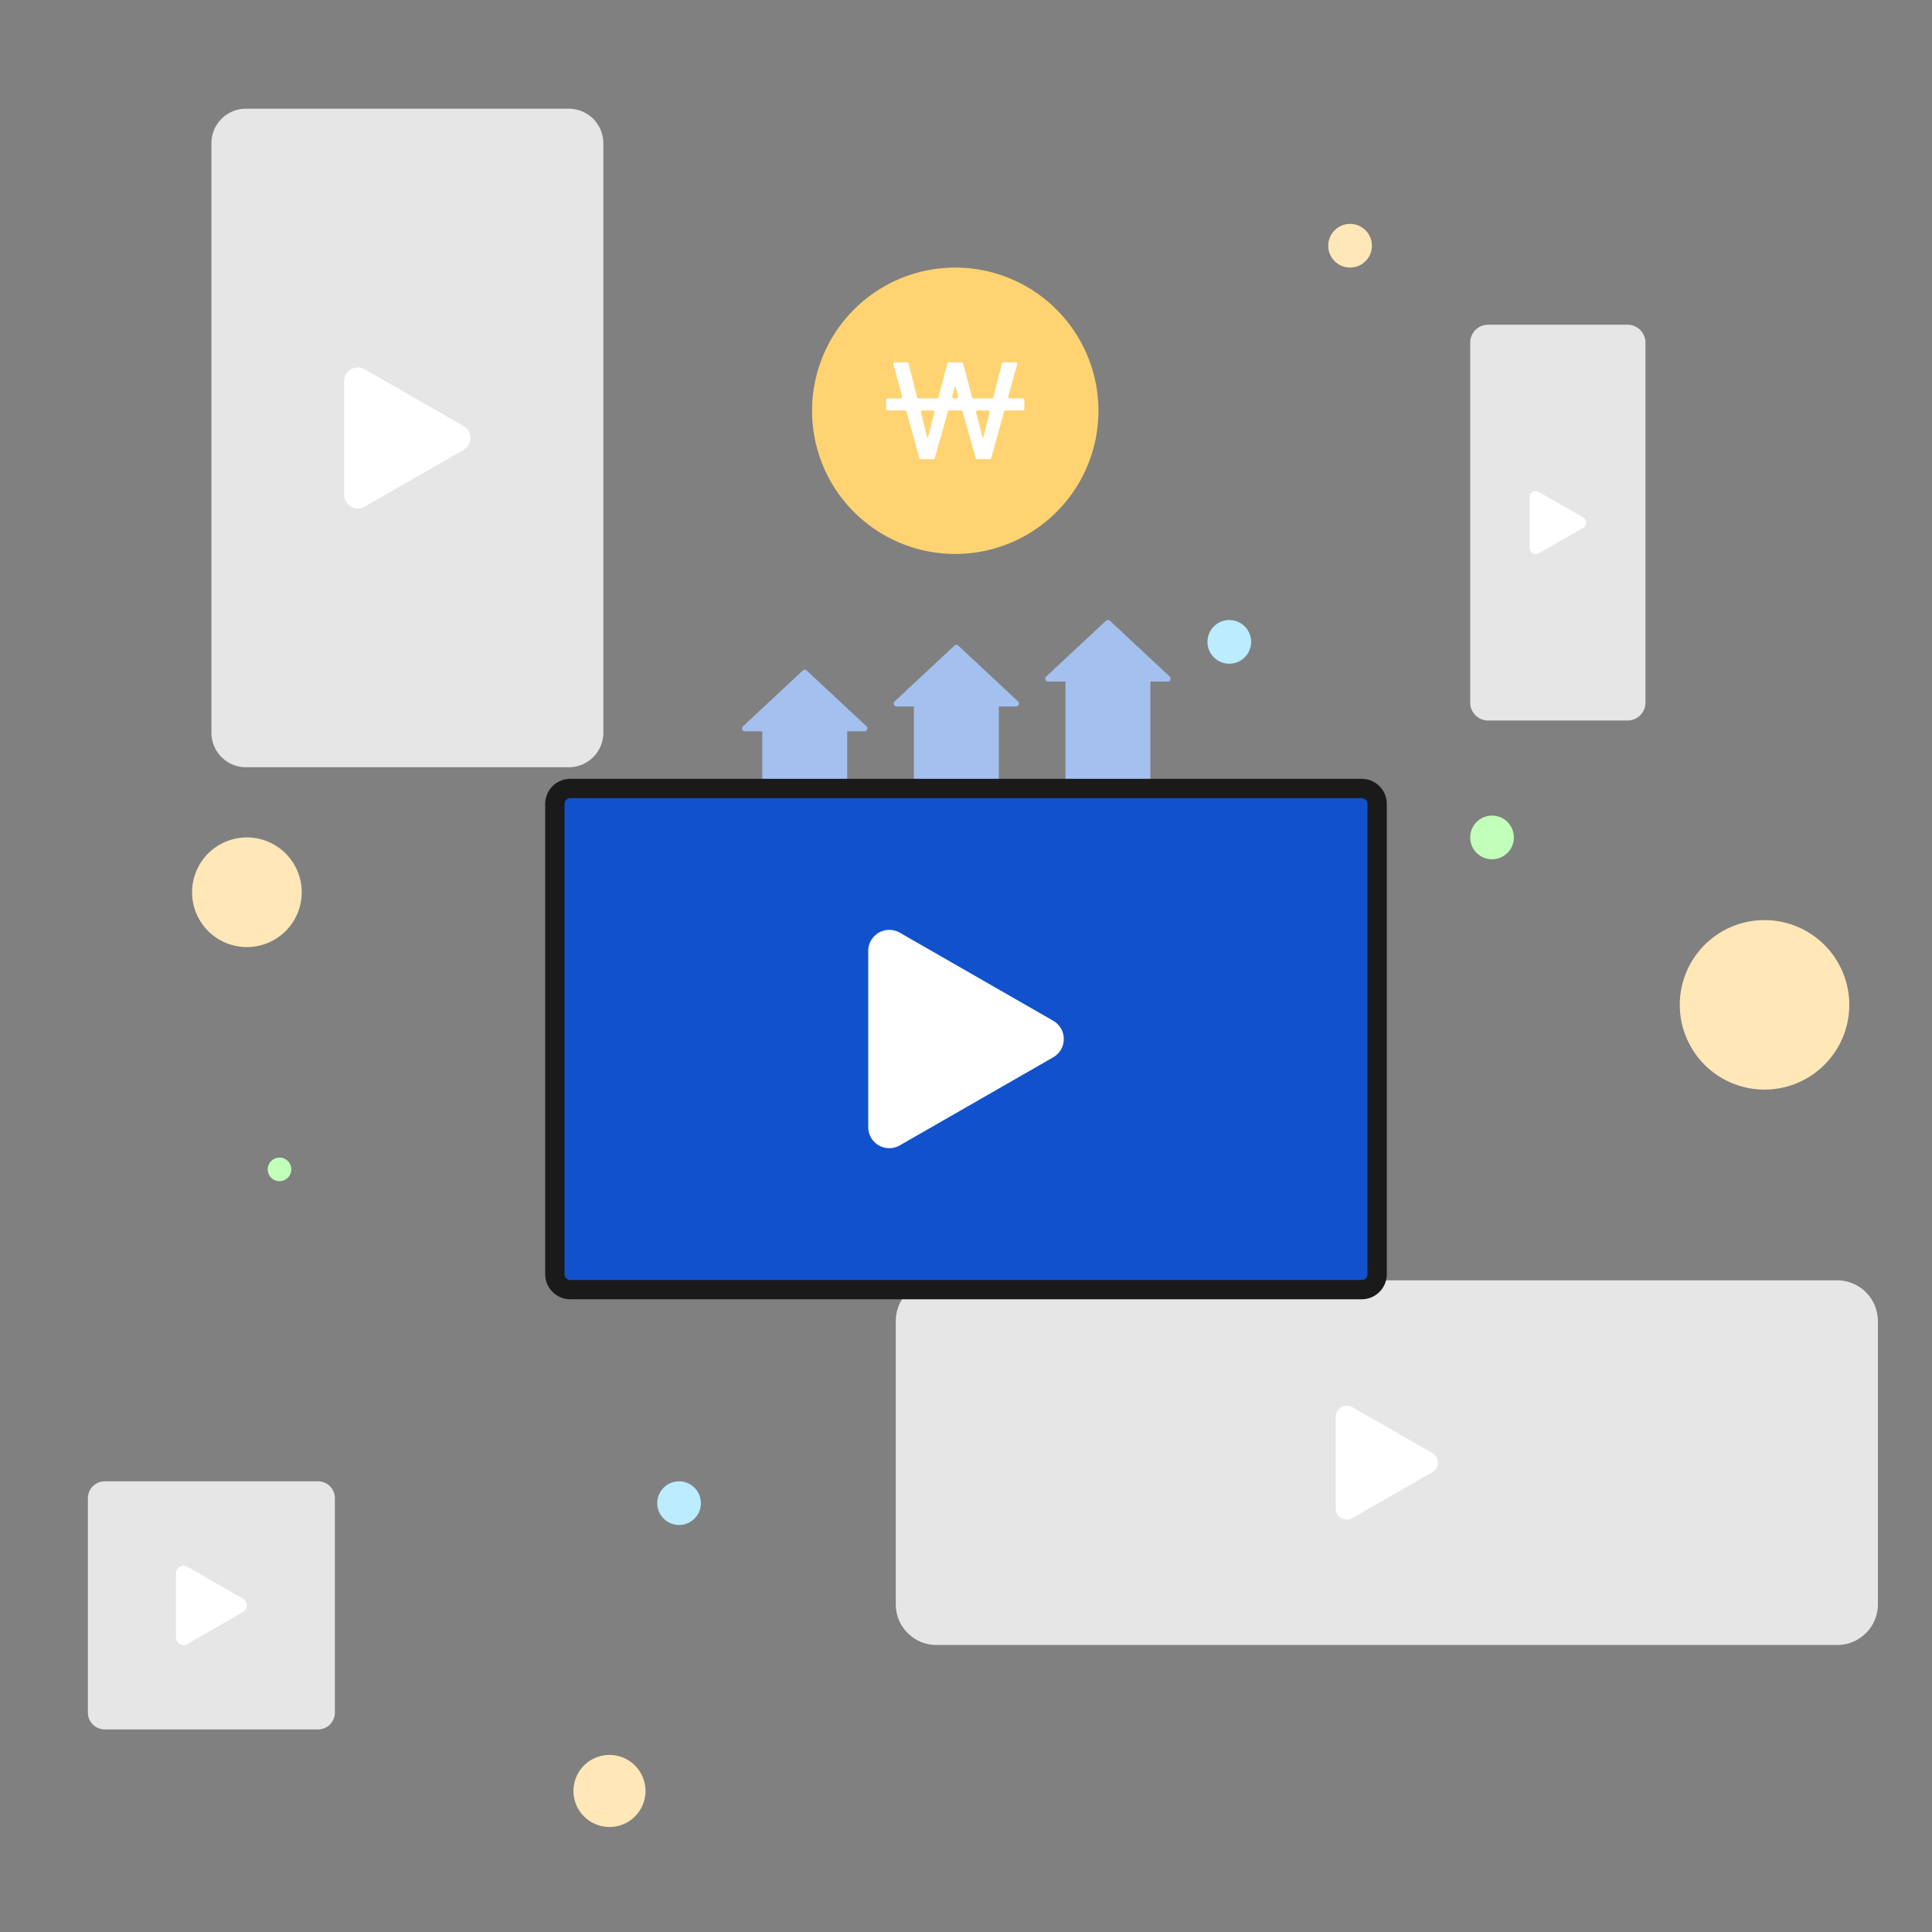 <svg id="그룹_336" data-name="그룹 336" xmlns="http://www.w3.org/2000/svg" xmlns:xlink="http://www.w3.org/1999/xlink" width="200" height="200" viewBox="0 0 200 200">
  <rect x="0" y="0" width="200" height="200" fill="#808080" stroke="none"/>
  <defs>
    <clipPath id="clip-path">
      <rect id="사각형_1203" data-name="사각형 1203" width="200" height="200" fill="none"/>
    </clipPath>
  </defs>
  <g id="그룹_335" data-name="그룹 335" clip-path="url(#clip-path)">
    <path id="패스_279" data-name="패스 279" d="M114.9,64.264l6.181,5.767a.3.3,0,0,1-.207.525H108.511a.3.3,0,0,1-.206-.525l6.181-5.767a.3.3,0,0,1,.413,0" fill="#a3c0ef"/>
    <path id="패스_280" data-name="패스 280" d="M113.71,42.521A14.823,14.823,0,1,1,98.887,27.7,14.823,14.823,0,0,1,113.71,42.521" fill="#ffd371"/>
    <path id="패스_281" data-name="패스 281" d="M105.868,41.235H104.55a.175.175,0,0,1-.168-.221l.913-3.287a.174.174,0,0,0-.168-.22h-1.242a.174.174,0,0,0-.169.131l-.872,3.465a.175.175,0,0,1-.169.132h-1.886a.174.174,0,0,1-.168-.13l-.91-3.469a.173.173,0,0,0-.168-.129H98.231a.173.173,0,0,0-.168.129l-.91,3.469a.174.174,0,0,1-.168.13H95.1a.175.175,0,0,1-.169-.132l-.872-3.465a.174.174,0,0,0-.169-.131H92.647a.174.174,0,0,0-.168.22l.913,3.287a.175.175,0,0,1-.168.221H91.906a.173.173,0,0,0-.174.173v.911a.174.174,0,0,0,.174.174H93.67a.174.174,0,0,1,.168.128l1.329,4.787a.173.173,0,0,0,.167.128h1.274a.173.173,0,0,0,.167-.127l1.346-4.789a.173.173,0,0,1,.167-.127h1.2a.173.173,0,0,1,.167.127L101,47.409a.173.173,0,0,0,.167.127h1.274a.173.173,0,0,0,.167-.128l1.329-4.787a.174.174,0,0,1,.168-.128h1.764a.174.174,0,0,0,.174-.174v-.911a.173.173,0,0,0-.174-.173m-9.807,4.029h-.083l-.643-2.555a.173.173,0,0,1,.168-.216h1.06a.174.174,0,0,1,.168.218Zm2.679-4.029a.174.174,0,0,1-.168-.221l.273-.972h.084l.273.972a.174.174,0,0,1-.168.221Zm3.056,4.029h-.083l-.67-2.553a.174.174,0,0,1,.168-.218h1.06a.173.173,0,0,1,.168.216Z" fill="#fff"/>
    <rect id="사각형_1199" data-name="사각형 1199" width="8.788" height="12.536" transform="translate(110.298 69.334)" fill="#a3c0ef"/>
    <path id="패스_282" data-name="패스 282" d="M99.206,66.84l6.181,5.767a.3.3,0,0,1-.207.525H92.818a.3.3,0,0,1-.206-.525l6.181-5.767a.3.3,0,0,1,.413,0" fill="#a3c0ef"/>
    <rect id="사각형_1200" data-name="사각형 1200" width="8.788" height="10.519" transform="translate(94.605 71.351)" fill="#a3c0ef"/>
    <path id="패스_283" data-name="패스 283" d="M83.512,69.415l6.181,5.767a.3.3,0,0,1-.207.525H77.124a.3.3,0,0,1-.206-.525L83.1,69.415a.3.3,0,0,1,.413,0" fill="#a3c0ef"/>
    <rect id="사각형_1201" data-name="사각형 1201" width="8.788" height="7.672" transform="translate(78.912 74.198)" fill="#a3c0ef"/>
    <path id="패스_284" data-name="패스 284" d="M194.4,136.75v29.329a4.21,4.21,0,0,1-4.21,4.21H96.939a4.209,4.209,0,0,1-4.209-4.21V136.75a4.209,4.209,0,0,1,4.209-4.21h93.246a4.21,4.21,0,0,1,4.21,4.21" fill="#e6e6e6"/>
    <path id="패스_285" data-name="패스 285" d="M148.274,152.4l-8.288,4.758a1.14,1.14,0,0,1-1.707-.989v-9.515a1.14,1.14,0,0,1,1.707-.988l8.288,4.757a1.14,1.14,0,0,1,0,1.977" fill="#fff"/>
    <path id="패스_286" data-name="패스 286" d="M58.882,79.425H25.459a3.573,3.573,0,0,1-3.573-3.574V14.828a3.573,3.573,0,0,1,3.573-3.574H58.882a3.574,3.574,0,0,1,3.574,3.574V75.851a3.574,3.574,0,0,1-3.574,3.574" fill="#e6e6e6"/>
    <rect id="사각형_1202" data-name="사각형 1202" width="85.126" height="51.872" rx="1.601" transform="translate(57.437 81.624)" fill="#1152cc"/>
    <path id="패스_287" data-name="패스 287" d="M140.962,82.624a.6.6,0,0,1,.6.6V131.9a.6.6,0,0,1-.6.6H59.038a.6.6,0,0,1-.6-.6V83.225a.6.6,0,0,1,.6-.6Zm0-2H59.038a2.6,2.6,0,0,0-2.6,2.6V131.9a2.6,2.6,0,0,0,2.6,2.6h81.924a2.6,2.6,0,0,0,2.6-2.6V83.225a2.6,2.6,0,0,0-2.6-2.6" fill="#1a1a1a"/>
    <path id="패스_288" data-name="패스 288" d="M109.026,109.453l-15.878,9.115a2.183,2.183,0,0,1-3.27-1.893V98.444a2.183,2.183,0,0,1,3.27-1.893l15.878,9.115a2.183,2.183,0,0,1,0,3.787" fill="#fff"/>
    <path id="패스_289" data-name="패스 289" d="M48,46.563,37.743,52.452a1.411,1.411,0,0,1-2.113-1.223V39.45a1.411,1.411,0,0,1,2.113-1.223L48,44.116a1.411,1.411,0,0,1,0,2.447" fill="#fff"/>
    <path id="패스_290" data-name="패스 290" d="M168.484,74.588H154.048a1.852,1.852,0,0,1-1.852-1.853V35.466a1.852,1.852,0,0,1,1.852-1.852h14.436a1.853,1.853,0,0,1,1.853,1.852V72.735a1.853,1.853,0,0,1-1.853,1.853" fill="#e6e6e6"/>
    <path id="패스_291" data-name="패스 291" d="M163.874,54.648l-4.587,2.633a.631.631,0,0,1-.945-.547V51.468a.631.631,0,0,1,.945-.547l4.587,2.633a.631.631,0,0,1,0,1.094" fill="#fff"/>
    <path id="패스_292" data-name="패스 292" d="M32.924,179.028H10.846A1.74,1.74,0,0,1,9.1,177.287v-22.2a1.741,1.741,0,0,1,1.741-1.741H32.924a1.741,1.741,0,0,1,1.741,1.741v22.2a1.74,1.74,0,0,1-1.741,1.741" fill="#e6e6e6"/>
    <path id="패스_293" data-name="패스 293" d="M25.161,166.874,19.4,170.183a.793.793,0,0,1-1.187-.688v-6.617a.792.792,0,0,1,1.187-.687l5.763,3.309a.792.792,0,0,1,0,1.374" fill="#fff"/>
    <path id="패스_294" data-name="패스 294" d="M31.234,92.366a5.675,5.675,0,1,1-5.675-5.675,5.675,5.675,0,0,1,5.675,5.675" fill="#ffe7b8"/>
    <path id="패스_295" data-name="패스 295" d="M191.436,104.022a8.773,8.773,0,1,1-8.773-8.773,8.773,8.773,0,0,1,8.773,8.773" fill="#ffe7b8"/>
    <path id="패스_296" data-name="패스 296" d="M156.715,86.691a2.26,2.26,0,1,1-2.26-2.26,2.26,2.26,0,0,1,2.26,2.26" fill="#c2ffbb"/>
    <path id="패스_297" data-name="패스 297" d="M72.558,155.606a2.26,2.26,0,1,1-2.26-2.26,2.26,2.26,0,0,1,2.26,2.26" fill="#bbecff"/>
    <path id="패스_298" data-name="패스 298" d="M129.516,66.445a2.26,2.26,0,1,1-2.26-2.259,2.261,2.261,0,0,1,2.26,2.259" fill="#bbecff"/>
    <path id="패스_299" data-name="패스 299" d="M142.02,25.438a2.26,2.26,0,1,1-2.26-2.26,2.26,2.26,0,0,1,2.26,2.26" fill="#ffe7b8"/>
    <path id="패스_300" data-name="패스 300" d="M66.823,185.4a3.729,3.729,0,1,1-3.729-3.729,3.729,3.729,0,0,1,3.729,3.729" fill="#ffe7b8"/>
    <path id="패스_301" data-name="패스 301" d="M30.156,121.053a1.22,1.22,0,1,1-1.219-1.219,1.219,1.219,0,0,1,1.219,1.219" fill="#c2ffbb"/>
  </g>
</svg>
